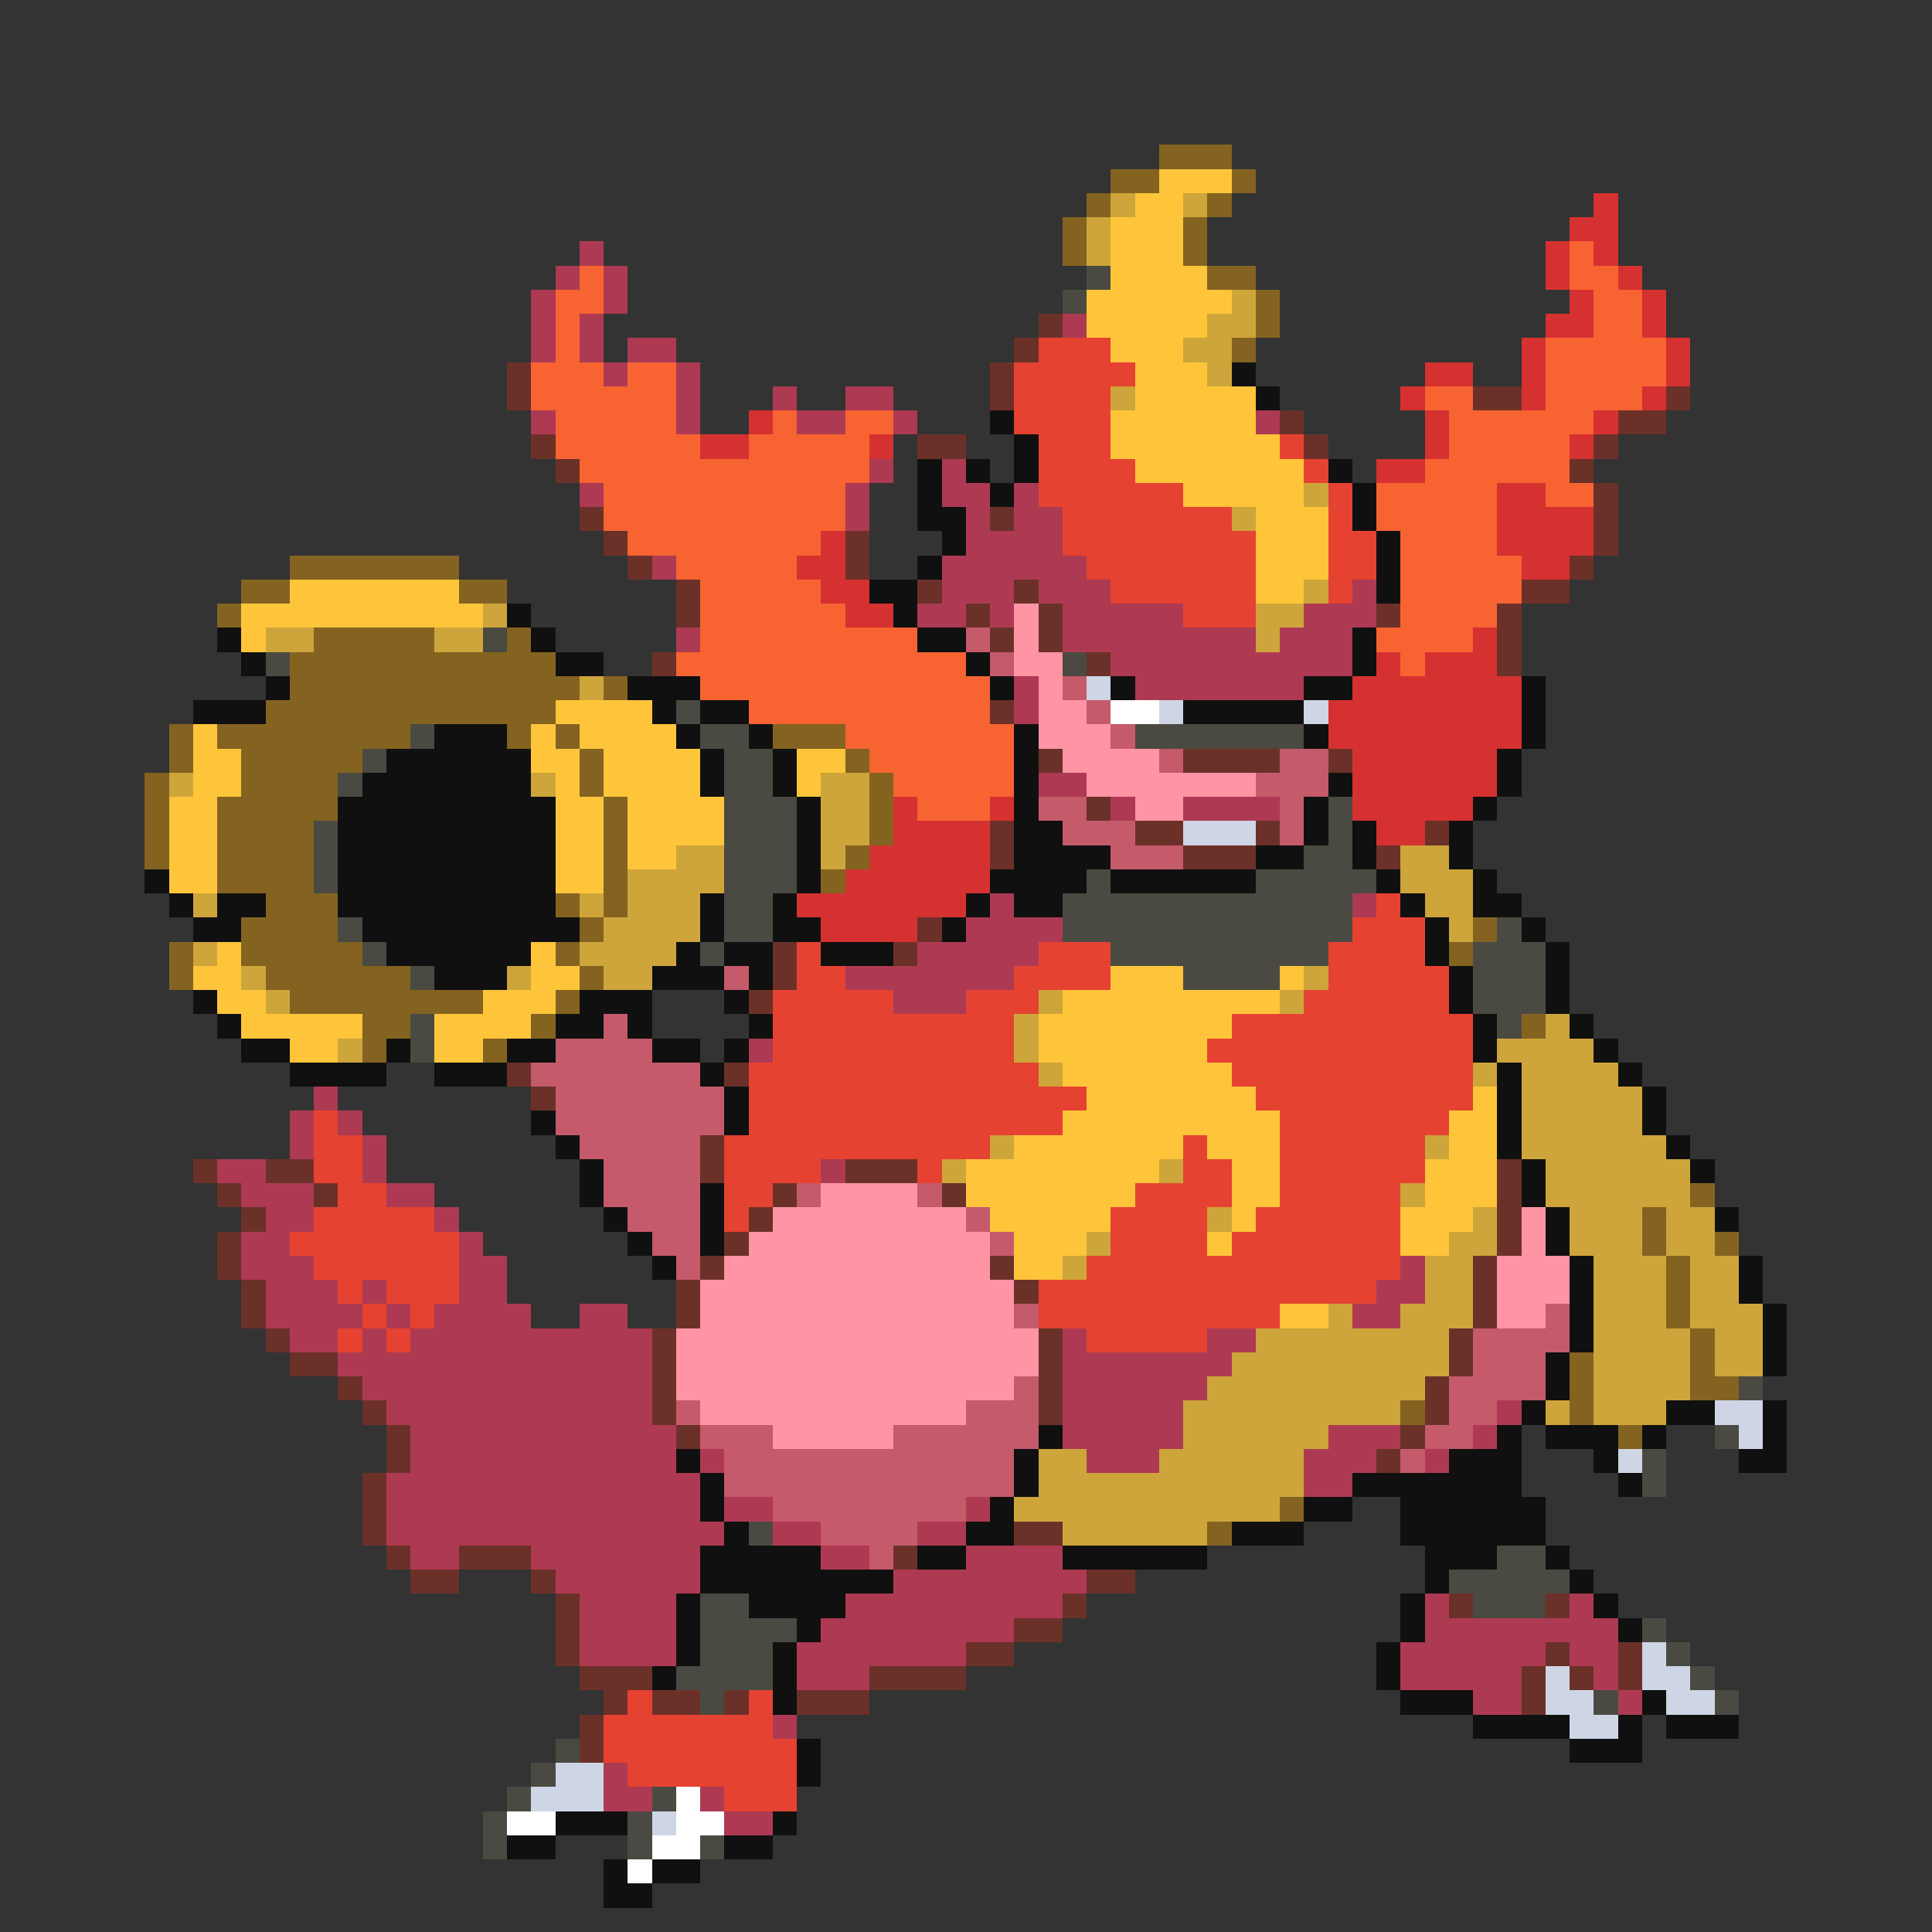 <svg xmlns="http://www.w3.org/2000/svg" viewBox="0 -0.5 80 80" shape-rendering="crispEdges">
<rect x="0" y="-0.5" width="80" height="80" fill="#333333" stroke="none"/>
<path stroke="#846321" d="M48 6h3M46 7h2M51 7h1M45 8h1M50 8h1M44 9h1M49 9h1M44 10h1M49 10h1M50 11h2M52 12h1M52 13h1M51 14h1M12 23h7M10 24h2M19 24h2M9 25h1M13 26h5M21 26h1M12 27h11M12 28h12M25 28h1M11 29h12M7 30h1M9 30h8M21 30h1M23 30h1M32 30h3M7 31h1M10 31h5M24 31h1M35 31h1M6 32h1M10 32h4M24 32h1M36 32h1M6 33h1M9 33h5M25 33h1M36 33h1M6 34h1M9 34h4M25 34h1M36 34h1M6 35h1M9 35h4M25 35h1M35 35h1M9 36h4M25 36h1M34 36h1M11 37h3M23 37h1M25 37h1M10 38h4M24 38h1M61 38h1M7 39h1M10 39h5M23 39h1M60 39h1M7 40h1M11 40h6M24 40h1M12 41h8M23 41h1M15 42h2M22 42h1M63 42h1M15 43h1M20 43h1M70 49h1M68 50h1M68 51h1M71 51h1M69 52h1M69 53h1M69 54h1M70 55h1M65 56h1M70 56h1M65 57h1M70 57h2M58 58h1M65 58h1M67 59h1M53 62h1M50 63h1" />
<path stroke="#ffc53a" d="M48 7h3M47 8h2M46 9h3M46 10h3M46 11h4M45 12h6M45 13h5M46 14h3M47 15h3M47 16h5M46 17h6M46 18h7M47 19h7M49 20h5M52 21h3M52 22h3M52 23h3M12 24h7M52 24h2M10 25h10M10 26h1M23 29h4M8 30h1M22 30h1M24 30h4M8 31h2M22 31h2M25 31h4M33 31h2M8 32h2M23 32h1M25 32h4M33 32h1M7 33h2M23 33h2M26 33h4M7 34h2M23 34h2M26 34h4M7 35h2M23 35h2M26 35h2M7 36h2M23 36h2M9 39h1M22 39h1M8 40h2M22 40h2M46 40h3M53 40h1M9 41h2M20 41h3M44 41h9M10 42h5M18 42h4M43 42h8M12 43h2M18 43h2M43 43h7M44 44h7M45 45h7M61 45h1M44 46h9M60 46h2M42 47h7M50 47h3M60 47h2M40 48h8M51 48h2M59 48h3M40 49h7M51 49h2M59 49h3M41 50h5M51 50h1M58 50h3M42 51h3M50 51h1M58 51h2M42 52h2M53 54h2" />
<path stroke="#cea53a" d="M46 8h1M49 8h1M45 9h1M45 10h1M51 12h1M50 13h2M49 14h2M50 15h1M46 16h1M54 20h1M51 21h1M54 24h1M20 25h1M52 25h2M11 26h2M18 26h2M52 26h1M24 28h1M7 32h1M22 32h1M34 32h2M34 33h2M34 34h2M28 35h2M34 35h1M58 35h2M26 36h4M58 36h3M8 37h1M24 37h1M26 37h3M59 37h2M25 38h4M60 38h1M8 39h1M24 39h4M10 40h1M21 40h1M25 40h2M54 40h1M11 41h1M43 41h1M53 41h1M42 42h1M64 42h1M14 43h1M42 43h1M62 43h4M43 44h1M61 44h1M63 44h4M63 45h5M63 46h5M41 47h1M59 47h1M63 47h6M39 48h1M48 48h1M64 48h6M58 49h1M64 49h6M50 50h1M61 50h1M65 50h3M69 50h2M45 51h1M60 51h2M65 51h3M69 51h2M44 52h1M59 52h2M66 52h3M70 52h2M59 53h2M66 53h3M70 53h2M55 54h1M58 54h3M66 54h3M70 54h3M52 55h8M66 55h4M71 55h2M51 56h9M66 56h4M71 56h2M50 57h9M66 57h4M49 58h9M64 58h1M66 58h3M49 59h6M43 60h2M48 60h6M43 61h11M42 62h11M44 63h6" />
<path stroke="#d63131" d="M66 8h1M65 9h2M64 10h1M66 10h1M64 11h1M67 11h1M65 12h1M68 12h1M64 13h2M68 13h1M63 14h1M69 14h1M59 15h2M63 15h1M69 15h1M58 16h1M63 16h1M68 16h1M31 17h1M59 17h1M66 17h1M29 18h2M36 18h1M59 18h1M65 18h1M57 19h2M62 20h2M62 21h4M34 22h1M62 22h4M33 23h2M63 23h2M34 24h2M35 25h2M61 26h1M57 27h1M59 27h3M56 28h7M55 29h8M55 30h8M56 31h6M56 32h6M37 33h1M41 33h1M56 33h5M37 34h4M57 34h2M36 35h5M35 36h6M33 37h7M34 38h4" />
<path stroke="#ad3a52" d="M24 10h1M23 11h1M25 11h1M22 12h1M25 12h1M22 13h1M24 13h1M44 13h1M22 14h1M24 14h1M26 14h2M25 15h1M28 15h1M28 16h1M32 16h1M35 16h2M22 17h1M28 17h1M33 17h2M37 17h1M52 17h1M36 19h1M39 19h1M24 20h1M35 20h1M39 20h2M42 20h1M35 21h1M40 21h1M42 21h2M40 22h4M27 23h1M39 23h6M39 24h3M43 24h3M56 24h1M38 25h2M41 25h1M44 25h5M54 25h3M28 26h1M44 26h8M53 26h3M46 27h10M42 28h1M47 28h7M42 29h1M43 32h2M46 33h1M49 33h4M41 37h1M56 37h1M40 38h4M38 39h5M35 40h7M37 41h3M31 43h1M13 45h1M12 46h1M14 46h1M12 47h1M15 47h1M9 48h2M15 48h1M34 48h1M10 49h3M16 49h2M11 50h2M18 50h1M10 51h2M19 51h1M10 52h3M19 52h2M58 52h1M11 53h3M15 53h1M19 53h2M57 53h2M11 54h4M16 54h1M18 54h4M24 54h2M56 54h2M12 55h2M15 55h1M17 55h10M44 55h1M50 55h2M14 56h13M44 56h7M15 57h12M44 57h6M16 58h11M44 58h5M62 58h1M17 59h11M44 59h5M55 59h3M61 59h1M17 60h11M29 60h1M45 60h3M54 60h3M59 60h1M16 61h13M54 61h2M16 62h13M30 62h2M40 62h1M16 63h14M32 63h2M38 63h2M17 64h2M22 64h7M34 64h2M40 64h4M23 65h6M37 65h8M24 66h4M35 66h9M59 66h1M65 66h1M24 67h4M34 67h8M59 67h8M24 68h4M33 68h7M58 68h6M65 68h2M33 69h3M58 69h5M66 69h1M61 70h2M67 70h1M32 71h1M25 73h1M25 74h2M29 74h1M30 75h2" />
<path stroke="#f76331" d="M65 10h1M24 11h1M65 11h2M23 12h2M66 12h2M23 13h1M66 13h2M23 14h1M64 14h5M22 15h3M26 15h2M64 15h5M22 16h6M59 16h2M64 16h4M23 17h5M32 17h1M35 17h2M60 17h6M23 18h6M31 18h5M60 18h5M24 19h12M59 19h6M25 20h10M57 20h5M64 20h2M25 21h10M57 21h5M26 22h8M58 22h4M28 23h5M58 23h5M29 24h5M58 24h5M29 25h6M58 25h4M29 26h9M57 26h4M28 27h12M58 27h1M29 28h12M31 29h10M35 30h7M36 31h6M37 32h5M38 33h3" />
<path stroke="#4a4a42" d="M45 11h1M44 12h1M20 26h1M11 27h1M44 27h1M28 29h1M17 30h1M29 30h2M47 30h7M15 31h1M30 31h2M14 32h1M30 32h2M30 33h3M55 33h1M13 34h1M30 34h3M55 34h1M13 35h1M30 35h3M54 35h2M13 36h1M30 36h3M45 36h1M52 36h5M30 37h2M44 37h12M14 38h1M30 38h2M44 38h12M62 38h1M15 39h1M29 39h1M46 39h9M61 39h3M17 40h1M49 40h4M61 40h3M61 41h3M17 42h1M62 42h1M17 43h1M72 57h1M71 59h1M68 60h1M68 61h1M31 63h1M62 64h2M60 65h5M29 66h2M61 66h3M29 67h4M68 67h1M29 68h3M69 68h1M28 69h4M70 69h1M29 70h1M66 70h1M71 70h1M23 72h1M22 73h1M21 74h1M27 74h1M20 75h1M26 75h1M20 76h1M26 76h1M29 76h1" />
<path stroke="#6b3129" d="M43 13h1M42 14h1M21 15h1M41 15h1M21 16h1M41 16h1M61 16h2M69 16h1M53 17h1M67 17h2M22 18h1M38 18h2M54 18h1M66 18h1M23 19h1M65 19h1M66 20h1M24 21h1M41 21h1M66 21h1M25 22h1M35 22h1M66 22h1M26 23h1M35 23h1M65 23h1M28 24h1M38 24h1M42 24h1M63 24h2M28 25h1M40 25h1M43 25h1M57 25h1M62 25h1M41 26h1M43 26h1M62 26h1M27 27h1M45 27h1M62 27h1M41 29h1M43 31h1M49 31h4M55 31h1M45 33h1M41 34h1M47 34h2M52 34h1M59 34h1M41 35h1M49 35h3M57 35h1M38 38h1M32 39h1M37 39h1M32 40h1M31 41h1M21 44h1M30 44h1M22 45h1M29 47h1M8 48h1M11 48h2M29 48h1M35 48h3M62 48h1M9 49h1M13 49h1M32 49h1M39 49h1M62 49h1M10 50h1M31 50h1M62 50h1M9 51h1M30 51h1M62 51h1M9 52h1M29 52h1M41 52h1M61 52h1M10 53h1M28 53h1M42 53h1M61 53h1M10 54h1M28 54h1M61 54h1M11 55h1M27 55h1M43 55h1M60 55h1M12 56h2M27 56h1M43 56h1M60 56h1M14 57h1M27 57h1M43 57h1M59 57h1M15 58h1M27 58h1M43 58h1M59 58h1M16 59h1M28 59h1M58 59h1M16 60h1M57 60h1M15 61h1M15 62h1M15 63h1M42 63h2M16 64h1M19 64h3M37 64h1M17 65h2M22 65h1M45 65h2M23 66h1M44 66h1M60 66h1M64 66h1M23 67h1M42 67h2M23 68h1M40 68h2M64 68h1M67 68h1M24 69h3M36 69h4M63 69h1M65 69h1M67 69h1M25 70h1M27 70h2M30 70h1M33 70h3M63 70h1M24 71h1M24 72h1" />
<path stroke="#e64231" d="M43 14h3M42 15h5M42 16h4M42 17h4M43 18h3M53 18h1M43 19h4M54 19h1M43 20h6M55 20h1M44 21h7M55 21h1M44 22h8M55 22h2M45 23h7M55 23h2M46 24h6M55 24h1M49 25h3M57 37h1M56 38h3M33 39h1M43 39h3M55 39h4M33 40h2M42 40h4M55 40h5M32 41h5M40 41h3M54 41h6M32 42h10M51 42h10M32 43h10M50 43h11M31 44h12M51 44h10M31 45h14M52 45h9M13 46h1M31 46h13M53 46h7M13 47h2M30 47h11M49 47h1M53 47h6M13 48h2M30 48h4M38 48h1M49 48h2M53 48h6M14 49h2M30 49h2M47 49h4M53 49h5M13 50h5M30 50h1M46 50h4M52 50h6M12 51h7M46 51h4M51 51h7M13 52h6M45 52h13M14 53h1M16 53h3M43 53h14M15 54h1M17 54h1M43 54h10M14 55h1M16 55h1M45 55h5M26 70h1M31 70h1M25 71h7M25 72h8M26 73h7M30 74h3" />
<path stroke="#101010" d="M51 15h1M52 16h1M41 17h1M42 18h1M38 19h1M40 19h1M42 19h1M55 19h1M38 20h1M41 20h1M56 20h1M38 21h2M56 21h1M39 22h1M57 22h1M38 23h1M57 23h1M36 24h2M57 24h1M21 25h1M37 25h1M9 26h1M22 26h1M38 26h2M56 26h1M10 27h1M23 27h2M40 27h1M56 27h1M11 28h1M26 28h3M41 28h1M46 28h1M54 28h2M63 28h1M8 29h3M27 29h1M29 29h2M49 29h5M63 29h1M18 30h3M28 30h1M31 30h1M42 30h1M54 30h1M63 30h1M16 31h6M29 31h1M32 31h1M42 31h1M62 31h1M15 32h7M29 32h1M32 32h1M42 32h1M55 32h1M62 32h1M14 33h9M33 33h1M42 33h1M54 33h1M61 33h1M14 34h9M33 34h1M42 34h2M54 34h1M56 34h1M60 34h1M14 35h9M33 35h1M42 35h4M52 35h2M56 35h1M60 35h1M6 36h1M14 36h9M33 36h1M41 36h4M46 36h6M57 36h1M61 36h1M7 37h1M9 37h2M14 37h9M29 37h1M32 37h1M40 37h1M42 37h2M58 37h1M61 37h2M8 38h2M15 38h9M29 38h1M32 38h2M39 38h1M59 38h1M63 38h1M16 39h6M28 39h1M30 39h2M34 39h3M59 39h1M64 39h1M18 40h3M27 40h3M31 40h1M60 40h1M64 40h1M8 41h1M24 41h3M30 41h1M60 41h1M64 41h1M9 42h1M23 42h2M26 42h1M31 42h1M61 42h1M65 42h1M10 43h2M16 43h1M21 43h2M27 43h2M30 43h1M61 43h1M66 43h1M12 44h4M18 44h3M29 44h1M62 44h1M67 44h1M30 45h1M62 45h1M68 45h1M22 46h1M30 46h1M62 46h1M68 46h1M23 47h1M62 47h1M69 47h1M24 48h1M63 48h1M70 48h1M24 49h1M29 49h1M63 49h1M25 50h1M29 50h1M64 50h1M71 50h1M26 51h1M29 51h1M64 51h1M27 52h1M65 52h1M72 52h1M65 53h1M72 53h1M65 54h1M73 54h1M65 55h1M73 55h1M64 56h1M73 56h1M64 57h1M63 58h1M69 58h2M73 58h1M43 59h1M62 59h1M64 59h3M68 59h1M73 59h1M28 60h1M42 60h1M60 60h3M66 60h1M72 60h2M29 61h1M42 61h1M56 61h7M67 61h1M29 62h1M41 62h1M54 62h2M58 62h6M30 63h1M40 63h2M51 63h3M58 63h6M29 64h5M38 64h2M44 64h6M59 64h3M64 64h1M29 65h8M59 65h1M65 65h1M28 66h1M31 66h4M58 66h1M66 66h1M28 67h1M33 67h1M58 67h1M67 67h1M28 68h1M32 68h1M57 68h1M27 69h1M32 69h1M57 69h1M32 70h1M58 70h3M68 70h1M61 71h4M67 71h1M69 71h3M33 72h1M65 72h3M33 73h1M23 75h3M32 75h1M21 76h2M30 76h2M25 77h1M27 77h2M25 78h2" />
<path stroke="#ff94a5" d="M42 25h1M42 26h1M42 27h2M43 28h1M43 29h2M43 30h3M44 31h4M45 32h7M47 33h2M34 49h4M32 50h8M63 50h1M31 51h10M63 51h1M30 52h11M62 52h3M29 53h13M62 53h3M29 54h13M62 54h2M28 55h15M28 56h15M28 57h14M29 58h11M32 59h5" />
<path stroke="#c55a6b" d="M40 26h1M41 27h1M44 28h1M45 29h1M46 30h1M48 31h1M53 31h2M52 32h3M43 33h2M53 33h1M44 34h3M53 34h1M46 35h3M30 40h1M25 42h1M23 43h4M22 44h7M23 45h7M23 46h7M24 47h5M25 48h4M25 49h4M33 49h1M38 49h1M26 50h3M40 50h1M27 51h2M41 51h1M28 52h1M42 54h1M64 54h1M61 55h4M61 56h3M42 57h1M60 57h4M28 58h1M40 58h3M60 58h2M29 59h3M37 59h6M59 59h2M30 60h12M58 60h1M30 61h12M32 62h8M34 63h4M36 64h1" />
<path stroke="#ced6e6" d="M45 28h1M48 29h1M54 29h1M49 34h3M71 58h2M72 59h1M67 60h1M68 68h1M64 69h1M68 69h2M64 70h2M69 70h2M65 71h2M23 73h2M22 74h3M27 75h1" />
<path stroke="#ffffff" d="M46 29h2M28 74h1M21 75h2M28 75h2M27 76h2M26 77h1" />
</svg>